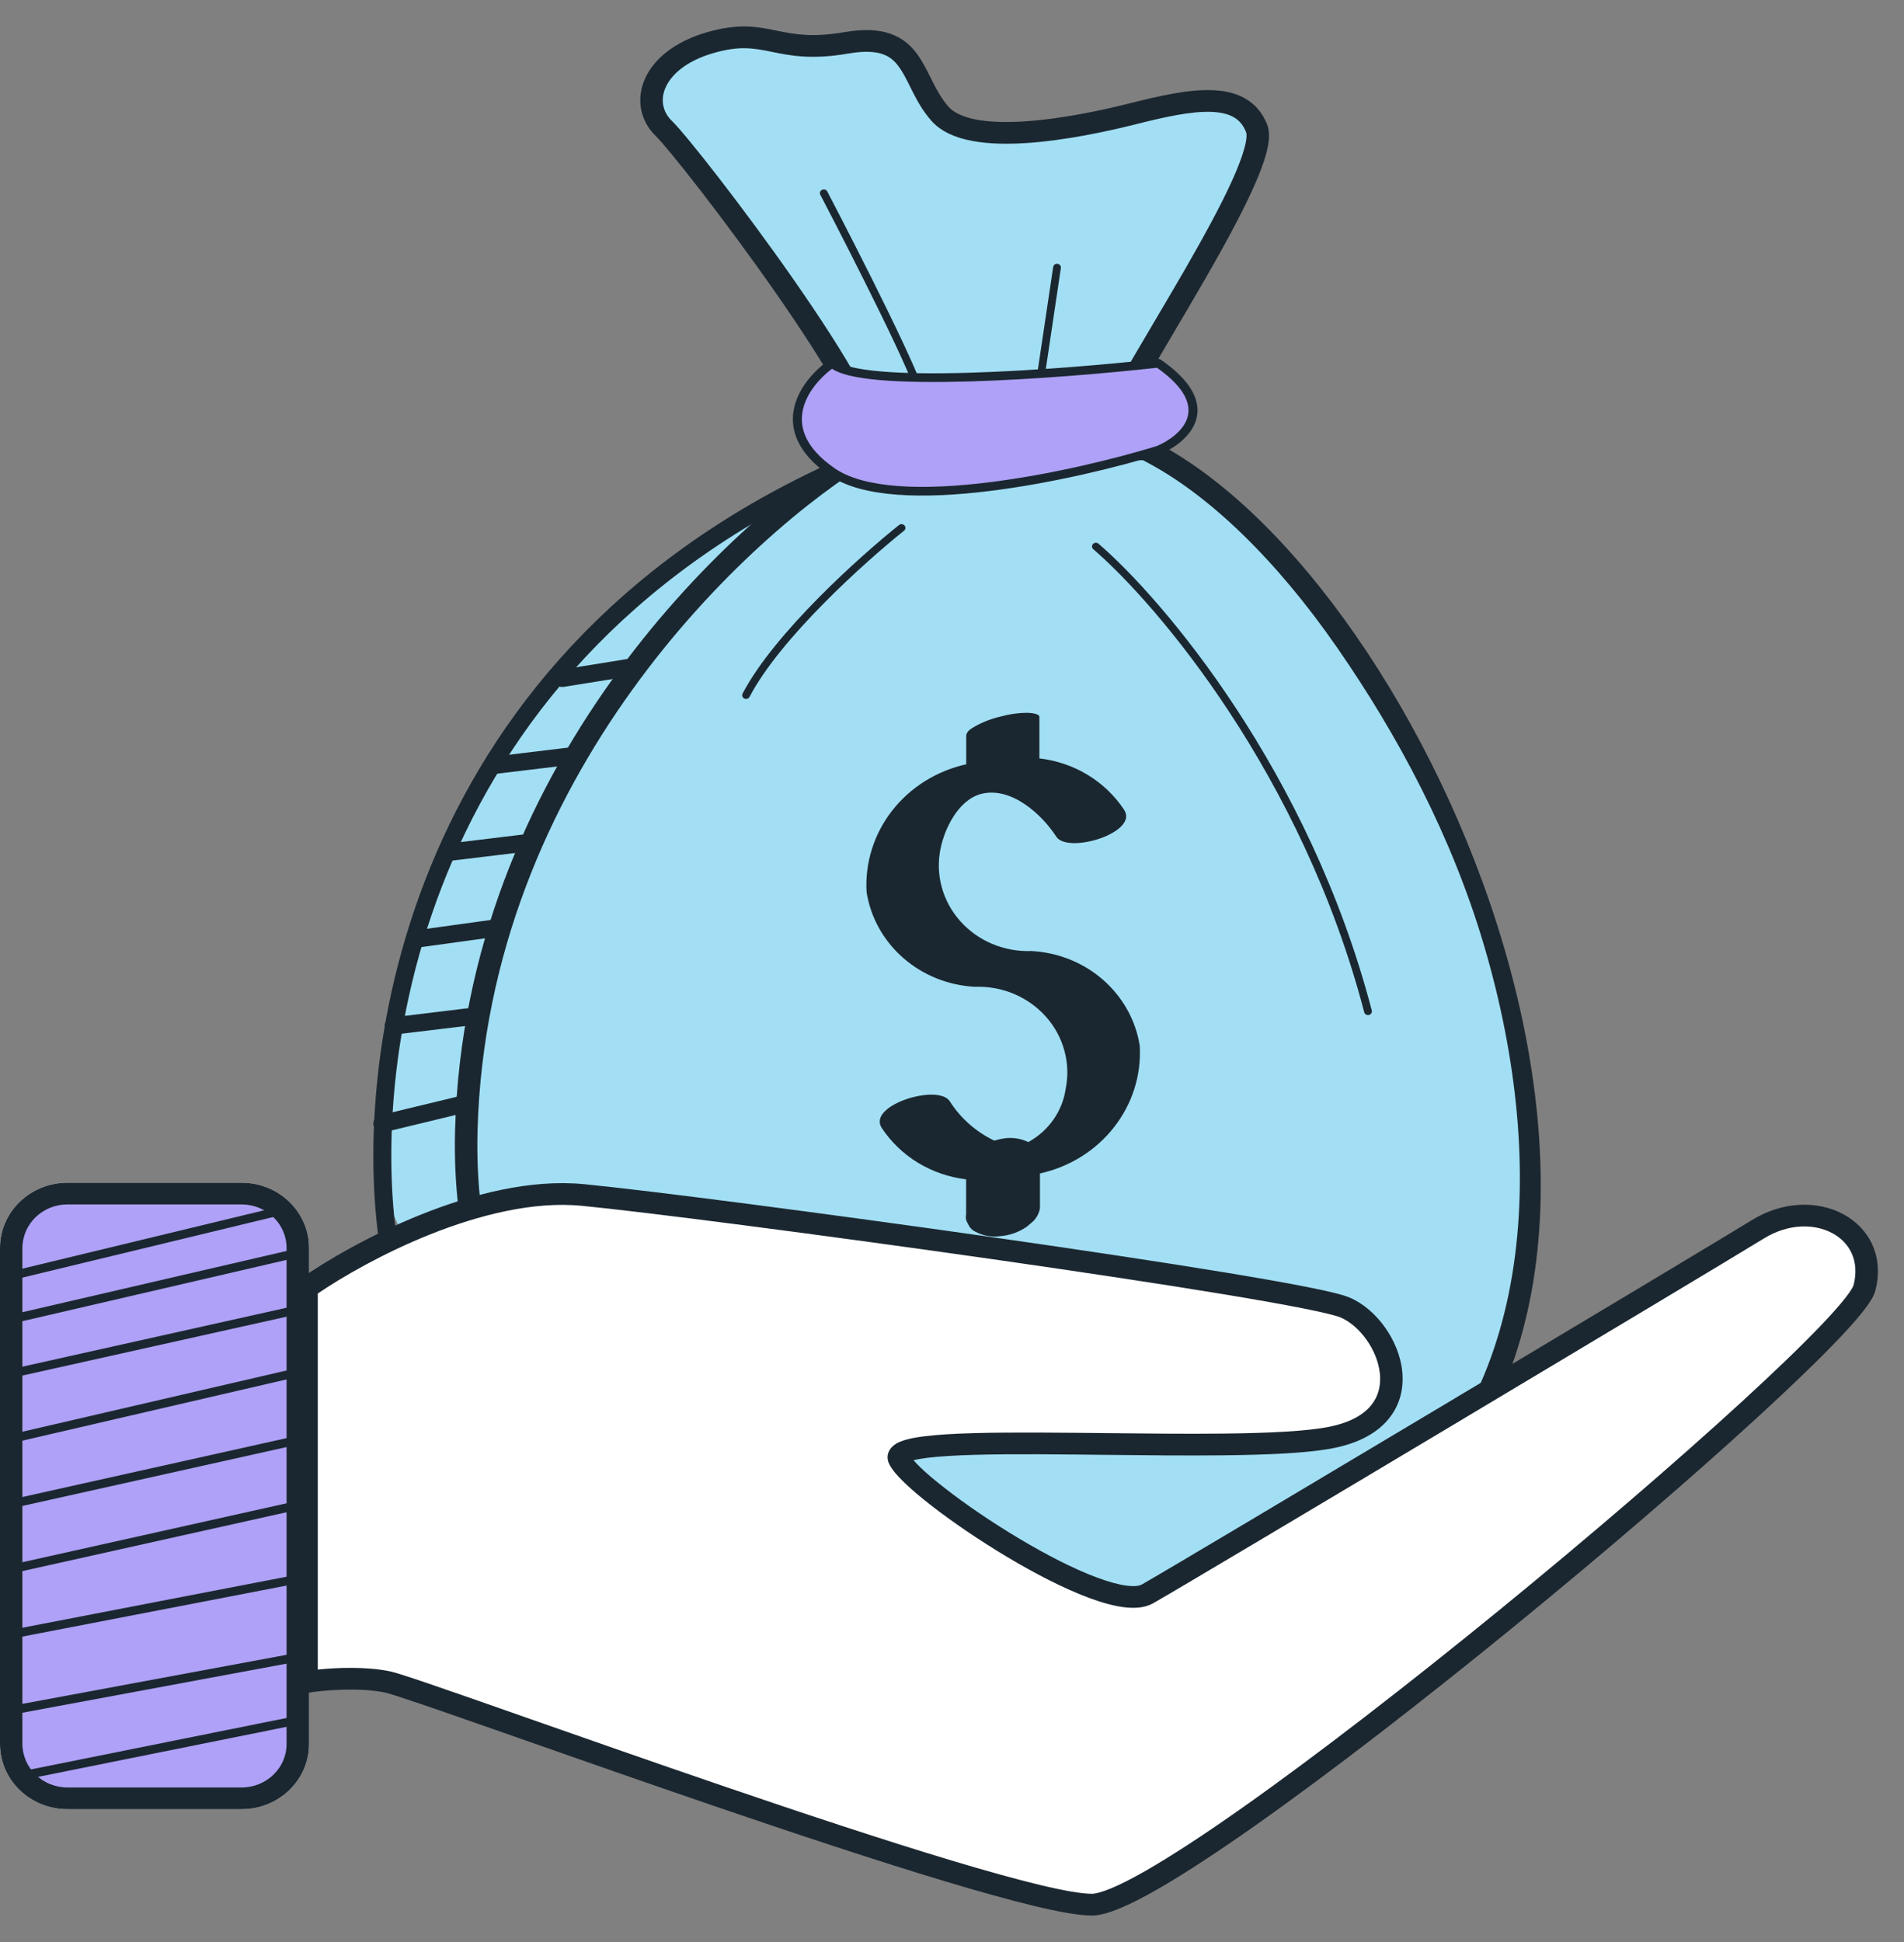 <svg width="51" height="52" viewBox="0 0 51 52" fill="none" xmlns="http://www.w3.org/2000/svg">
<rect x="0" y="0" width="51" height="52" fill="#808080" stroke="none"/>
<path d="M0 33.414C0 32.45 0.809 31.669 1.807 31.669H6.471C7.469 31.669 8.278 32.45 8.278 33.414V46.699C8.278 47.663 7.469 48.444 6.471 48.444H1.807C0.809 48.444 0 47.663 0 46.699V33.414Z" fill="white"/>
<path d="M10.241 31.544C10.482 33.638 14.759 38.622 16.867 40.852L20.181 13.799C17.47 14.963 14.157 18.454 12.651 21.363C11.145 24.271 9.94 28.926 10.241 31.544Z" fill="#A2DFF4"/>
<path fill-rule="evenodd" clip-rule="evenodd" d="M22.507 12.536C22.564 12.652 22.513 12.791 22.393 12.846C11.059 18.051 9.867 28.814 10.688 33.541C10.71 33.668 10.621 33.788 10.49 33.809C10.359 33.831 10.234 33.745 10.212 33.618C9.371 28.771 10.588 17.752 22.186 12.425C22.306 12.37 22.45 12.42 22.507 12.536Z" fill="#1B2730"/>
<path fill-rule="evenodd" clip-rule="evenodd" d="M17.105 17.834C17.127 17.96 17.038 18.08 16.907 18.102L15.1 18.392C14.969 18.413 14.845 18.328 14.823 18.201C14.801 18.074 14.889 17.954 15.021 17.933L16.828 17.642C16.959 17.621 17.083 17.707 17.105 17.834Z" fill="#1B2730"/>
<path fill-rule="evenodd" clip-rule="evenodd" d="M15.902 20.17C15.918 20.298 15.825 20.414 15.693 20.43L13.283 20.721C13.151 20.737 13.03 20.646 13.014 20.519C12.997 20.391 13.091 20.275 13.223 20.259L15.633 19.968C15.765 19.952 15.885 20.043 15.902 20.17Z" fill="#1B2730"/>
<path fill-rule="evenodd" clip-rule="evenodd" d="M14.697 22.497C14.713 22.625 14.62 22.741 14.488 22.757L12.078 23.048C11.946 23.064 11.825 22.974 11.809 22.846C11.793 22.718 11.886 22.602 12.018 22.586L14.428 22.295C14.56 22.279 14.68 22.37 14.697 22.497Z" fill="#1B2730"/>
<path fill-rule="evenodd" clip-rule="evenodd" d="M13.492 24.82C13.51 24.948 13.419 25.066 13.287 25.084L11.179 25.375C11.047 25.393 10.925 25.304 10.906 25.177C10.887 25.05 10.979 24.932 11.111 24.914L13.219 24.623C13.351 24.605 13.473 24.693 13.492 24.82Z" fill="#1B2730"/>
<path fill-rule="evenodd" clip-rule="evenodd" d="M13.191 27.152C13.207 27.279 13.114 27.395 12.982 27.411L10.572 27.702C10.44 27.718 10.32 27.628 10.303 27.5C10.287 27.373 10.38 27.256 10.512 27.241L12.922 26.95C13.054 26.934 13.175 27.024 13.191 27.152Z" fill="#1B2730"/>
<path fill-rule="evenodd" clip-rule="evenodd" d="M12.884 29.451C12.917 29.575 12.838 29.702 12.709 29.733L10.3 30.315C10.17 30.346 10.04 30.27 10.007 30.145C9.975 30.021 10.053 29.894 10.183 29.863L12.592 29.281C12.721 29.25 12.852 29.326 12.884 29.451Z" fill="#1B2730"/>
<path d="M0.602 32.998C0.602 32.355 1.142 31.834 1.807 31.834H6.626C7.292 31.834 7.831 32.355 7.831 32.998V46.961C7.831 47.603 7.292 48.124 6.626 48.124H1.807C1.142 48.124 0.602 47.603 0.602 46.961V32.998Z" fill="#AEA1F7"/>
<path fill-rule="evenodd" clip-rule="evenodd" d="M6.471 32.25H1.807C1.142 32.25 0.602 32.771 0.602 33.414V46.699C0.602 47.342 1.142 47.862 1.807 47.862H6.471C7.136 47.862 7.676 47.342 7.676 46.699V33.414C7.676 32.771 7.136 32.25 6.471 32.25ZM1.807 31.669C0.809 31.669 0 32.45 0 33.414V46.699C0 47.663 0.809 48.444 1.807 48.444H6.471C7.469 48.444 8.278 47.663 8.278 46.699V33.414C8.278 32.45 7.469 31.669 6.471 31.669H1.807Z" fill="#1B2730"/>
<path fill-rule="evenodd" clip-rule="evenodd" d="M7.859 33.693L0.329 35.439L0.273 35.212L7.803 33.467L7.859 33.693Z" fill="#1B2730"/>
<path fill-rule="evenodd" clip-rule="evenodd" d="M8.16 35.148L0.328 36.893L0.274 36.667L8.105 34.921L8.16 35.148Z" fill="#1B2730"/>
<path fill-rule="evenodd" clip-rule="evenodd" d="M7.859 36.893L0.329 38.638L0.273 38.412L7.803 36.667L7.859 36.893Z" fill="#1B2730"/>
<path fill-rule="evenodd" clip-rule="evenodd" d="M8.16 38.639L0.328 40.384L0.274 40.157L8.105 38.412L8.16 38.639Z" fill="#1B2730"/>
<path fill-rule="evenodd" clip-rule="evenodd" d="M8.16 40.384L0.328 42.129L0.274 41.903L8.105 40.157L8.16 40.384Z" fill="#1B2730"/>
<path fill-rule="evenodd" clip-rule="evenodd" d="M7.855 42.421L0.325 43.875L0.278 43.647L7.808 42.193L7.855 42.421Z" fill="#1B2730"/>
<path fill-rule="evenodd" clip-rule="evenodd" d="M8.155 44.457L0.324 45.912L0.278 45.683L8.11 44.229L8.155 44.457Z" fill="#1B2730"/>
<path fill-rule="evenodd" clip-rule="evenodd" d="M7.856 46.202L0.627 47.657L0.578 47.429L7.807 45.975L7.856 46.202Z" fill="#1B2730"/>
<path fill-rule="evenodd" clip-rule="evenodd" d="M7.559 32.529L0.33 34.275L0.272 34.049L7.501 32.304L7.559 32.529Z" fill="#1B2730"/>
<path d="M12.491 30.243C12.762 20.65 19.797 14.101 23.28 12.026C23.89 11.174 18.462 4.097 17.784 3.441C17.105 2.786 17.444 1.607 19.005 1.148C20.566 0.689 20.769 1.475 22.669 1.148C24.569 0.82 24.365 2.131 25.18 3.048C25.994 3.966 28.776 3.441 30.337 3.048C31.897 2.655 33.254 2.393 33.661 3.441C34.069 4.49 30.133 10.191 29.861 11.174C29.644 11.96 30.314 12.07 30.676 12.026C38.072 15.696 46.105 34.36 36.715 41.187C26.192 48.837 12.152 42.236 12.491 30.243Z" fill="#A2DFF4"/>
<path fill-rule="evenodd" clip-rule="evenodd" d="M29.277 14.566C29.316 14.525 29.381 14.522 29.424 14.558C31.173 16.064 35.072 20.661 36.744 27.056C36.758 27.11 36.724 27.164 36.668 27.177C36.612 27.19 36.556 27.158 36.542 27.105C34.882 20.753 31.007 16.189 29.285 14.706C29.242 14.67 29.239 14.607 29.277 14.566Z" fill="#1B2730"/>
<path fill-rule="evenodd" clip-rule="evenodd" d="M28.328 7.065C28.385 7.073 28.425 7.123 28.416 7.178L27.896 10.663C27.888 10.717 27.835 10.755 27.778 10.748C27.721 10.74 27.682 10.689 27.69 10.635L28.21 7.149C28.218 7.095 28.271 7.057 28.328 7.065Z" fill="#1B2730"/>
<path fill-rule="evenodd" clip-rule="evenodd" d="M22.02 5.083C22.071 5.058 22.134 5.078 22.159 5.127C22.593 5.958 23.245 7.228 23.787 8.341C24.059 8.898 24.303 9.416 24.48 9.82C24.569 10.022 24.641 10.197 24.691 10.335C24.716 10.403 24.736 10.464 24.75 10.515C24.764 10.564 24.773 10.611 24.773 10.649C24.773 10.704 24.727 10.749 24.669 10.749C24.612 10.749 24.565 10.704 24.565 10.649C24.565 10.637 24.561 10.611 24.549 10.565C24.537 10.521 24.519 10.466 24.495 10.4C24.447 10.268 24.376 10.098 24.288 9.897C24.113 9.496 23.87 8.981 23.599 8.426C23.057 7.315 22.407 6.046 21.973 5.216C21.947 5.167 21.968 5.107 22.02 5.083Z" fill="#1B2730"/>
<path fill-rule="evenodd" clip-rule="evenodd" d="M24.229 14.071C24.265 14.113 24.259 14.176 24.215 14.211C23.698 14.624 22.868 15.343 22.064 16.157C21.258 16.973 20.486 17.877 20.077 18.66C20.051 18.709 19.989 18.729 19.937 18.705C19.886 18.68 19.865 18.62 19.891 18.571C20.314 17.761 21.104 16.839 21.912 16.02C22.722 15.2 23.558 14.475 24.082 14.058C24.126 14.023 24.192 14.028 24.229 14.071Z" fill="#1B2730"/>
<path fill-rule="evenodd" clip-rule="evenodd" d="M20.805 0.821C21.264 0.914 21.743 1.012 22.616 0.861C23.121 0.774 23.523 0.789 23.851 0.904C24.186 1.021 24.41 1.23 24.579 1.465C24.713 1.652 24.821 1.869 24.922 2.07C24.942 2.111 24.962 2.151 24.982 2.19C25.104 2.433 25.231 2.659 25.408 2.859C25.548 3.016 25.797 3.137 26.166 3.205C26.53 3.272 26.975 3.281 27.458 3.249C28.422 3.186 29.487 2.961 30.26 2.767C31.034 2.572 31.805 2.395 32.44 2.413C32.763 2.422 33.074 2.481 33.34 2.63C33.614 2.783 33.819 3.018 33.943 3.339C34.03 3.562 33.988 3.845 33.918 4.107C33.843 4.387 33.714 4.715 33.553 5.07C33.231 5.781 32.763 6.633 32.279 7.473C31.998 7.961 31.707 8.454 31.434 8.915C31.239 9.245 31.054 9.558 30.89 9.841C30.69 10.185 30.518 10.488 30.388 10.734C30.254 10.989 30.177 11.16 30.152 11.249C30.108 11.409 30.117 11.506 30.134 11.56C30.15 11.61 30.178 11.643 30.219 11.669C30.319 11.734 30.491 11.755 30.638 11.737L30.731 11.726L30.813 11.767C32.726 12.716 34.65 14.616 36.31 17.008C37.974 19.406 39.392 22.325 40.28 25.343C42.048 31.352 41.748 37.892 36.896 41.419C26.196 49.198 11.843 42.5 12.19 30.235C12.463 20.596 19.461 14.002 23.026 11.835C23.026 11.829 23.026 11.822 23.025 11.814C23.021 11.749 23.002 11.654 22.96 11.528C22.876 11.275 22.721 10.944 22.508 10.553C22.081 9.773 21.446 8.798 20.765 7.822C20.085 6.848 19.365 5.879 18.773 5.113C18.174 4.339 17.721 3.793 17.57 3.647C17.141 3.232 17.036 2.645 17.278 2.105C17.517 1.572 18.077 1.116 18.917 0.869C19.334 0.747 19.67 0.705 19.973 0.709C20.274 0.714 20.53 0.765 20.772 0.814C20.783 0.816 20.794 0.818 20.805 0.821ZM19.964 1.291C19.731 1.287 19.456 1.319 19.093 1.426C18.372 1.638 17.982 2.001 17.831 2.337C17.683 2.665 17.748 2.995 17.996 3.236C18.185 3.417 18.665 4.002 19.256 4.765C19.853 5.537 20.579 6.514 21.265 7.497C21.95 8.479 22.599 9.474 23.04 10.281C23.26 10.684 23.434 11.05 23.534 11.351C23.583 11.501 23.618 11.646 23.627 11.778C23.635 11.904 23.622 12.06 23.527 12.191L23.491 12.241L23.438 12.273C20.006 14.318 13.06 20.79 12.792 30.251C12.46 41.971 26.187 48.476 36.534 40.955C41.072 37.655 41.509 31.29 39.759 25.343C38.888 22.383 37.439 19.679 35.81 17.332C34.201 15.013 32.376 13.222 30.614 12.323C30.402 12.334 30.116 12.303 29.884 12.153C29.739 12.059 29.618 11.92 29.558 11.73C29.499 11.543 29.506 11.332 29.57 11.099C29.614 10.942 29.719 10.72 29.851 10.47C29.987 10.213 30.163 9.901 30.364 9.556C30.535 9.263 30.721 8.948 30.916 8.619C31.185 8.163 31.471 7.68 31.753 7.191C32.235 6.352 32.692 5.521 33.002 4.837C33.157 4.494 33.271 4.198 33.334 3.961C33.403 3.707 33.395 3.582 33.379 3.543C33.3 3.34 33.183 3.215 33.039 3.134C32.888 3.05 32.686 3.002 32.423 2.995C31.888 2.98 31.2 3.131 30.413 3.33C29.625 3.528 28.519 3.762 27.499 3.83C26.989 3.863 26.488 3.856 26.053 3.776C25.622 3.697 25.218 3.538 24.951 3.237C24.721 2.979 24.568 2.697 24.44 2.446C24.416 2.398 24.394 2.353 24.372 2.309C24.272 2.109 24.188 1.942 24.084 1.797C23.965 1.631 23.833 1.516 23.646 1.451C23.452 1.383 23.167 1.357 22.722 1.434C21.734 1.604 21.166 1.489 20.675 1.389C20.666 1.387 20.657 1.385 20.648 1.383C20.406 1.334 20.2 1.295 19.964 1.291Z" fill="#1B2730"/>
<path d="M26.114 26.423C26.474 26.41 26.832 26.475 27.162 26.614C27.492 26.754 27.785 26.963 28.019 27.227C28.253 27.491 28.422 27.802 28.512 28.138C28.603 28.473 28.614 28.824 28.543 29.164C28.5 29.458 28.387 29.738 28.214 29.983C28.041 30.229 27.812 30.433 27.544 30.581C27.364 30.494 27.161 30.457 26.96 30.474C26.849 30.487 26.74 30.51 26.633 30.542C26.14 30.305 25.727 29.94 25.44 29.487C25.132 29.009 23.227 29.591 23.616 30.199C23.864 30.575 24.195 30.894 24.586 31.133C24.977 31.371 25.418 31.523 25.878 31.578V32.518C25.868 32.561 25.868 32.606 25.877 32.649C25.886 32.692 25.903 32.733 25.929 32.77C25.962 32.856 26.026 32.928 26.11 32.972C26.311 33.084 26.544 33.13 26.774 33.102C27.039 33.083 27.294 32.993 27.509 32.843L27.681 32.695C27.772 32.6 27.833 32.482 27.856 32.354V31.421C28.65 31.246 29.353 30.807 29.842 30.181C30.331 29.555 30.575 28.784 30.529 28.002C30.422 27.322 30.075 26.698 29.545 26.235C29.016 25.773 28.337 25.501 27.623 25.465C27.263 25.478 26.904 25.412 26.574 25.273C26.244 25.134 25.951 24.924 25.717 24.66C25.483 24.397 25.315 24.085 25.224 23.75C25.133 23.414 25.123 23.064 25.193 22.724C25.301 22.186 25.668 21.425 26.273 21.26C27.083 21.046 27.912 21.811 28.291 22.4C28.597 22.878 30.505 22.296 30.113 21.687C29.864 21.31 29.532 20.99 29.139 20.751C28.746 20.512 28.303 20.361 27.841 20.307V19.195C27.841 19.092 27.536 19.088 27.504 19.086C27.263 19.089 27.024 19.123 26.793 19.189C26.556 19.244 26.328 19.331 26.118 19.449C26.02 19.507 25.881 19.579 25.881 19.708V20.465C25.088 20.641 24.385 21.08 23.897 21.706C23.408 22.332 23.166 23.104 23.212 23.886C23.318 24.565 23.665 25.189 24.194 25.651C24.722 26.113 25.4 26.386 26.114 26.423Z" fill="#1B2730"/>
<path d="M15.607 31.996C12.892 31.734 9.545 33.547 8.21 34.486V45.036C8.618 44.971 9.622 44.879 10.382 45.036C11.332 45.233 26.802 51 29.245 51C31.688 51 49.534 36.059 49.941 34.486C50.348 32.913 48.584 31.996 47.091 32.913C45.598 33.831 31.892 42.022 30.738 42.677C29.584 43.333 24.495 39.925 24.088 39.073C23.681 38.221 33.181 39.008 35.691 38.483C38.202 37.959 37.252 35.535 36.031 35.01C34.809 34.486 18.999 32.324 15.607 31.996Z" fill="white"/>
<path fill-rule="evenodd" clip-rule="evenodd" d="M8.512 34.636V44.705C9.022 44.652 9.805 44.62 10.445 44.752C10.588 44.782 10.957 44.902 11.465 45.075C11.985 45.252 12.678 45.494 13.489 45.778C13.718 45.858 13.957 45.942 14.204 46.029C15.706 46.555 17.513 47.189 19.354 47.818C21.499 48.551 23.687 49.276 25.49 49.818C26.392 50.089 27.194 50.313 27.845 50.47C28.505 50.628 28.981 50.709 29.245 50.709C29.334 50.709 29.499 50.671 29.757 50.565C30.006 50.462 30.311 50.307 30.666 50.105C31.376 49.7 32.267 49.116 33.275 48.406C35.289 46.986 37.756 45.074 40.162 43.111C42.567 41.148 44.908 39.136 46.671 37.519C47.553 36.71 48.288 36.003 48.813 35.451C49.076 35.174 49.282 34.941 49.428 34.755C49.501 34.663 49.555 34.585 49.593 34.523C49.634 34.458 49.646 34.424 49.648 34.416C49.819 33.757 49.54 33.267 49.081 33.02C48.61 32.766 47.915 32.752 47.252 33.159C45.758 34.077 32.049 42.271 30.891 42.928C30.66 43.059 30.373 43.07 30.098 43.034C29.815 42.998 29.495 42.907 29.161 42.782C28.491 42.532 27.716 42.131 26.975 41.688C26.232 41.244 25.511 40.752 24.948 40.315C24.667 40.096 24.421 39.889 24.231 39.706C24.049 39.531 23.89 39.353 23.815 39.195C23.779 39.12 23.761 39.026 23.786 38.928C23.811 38.832 23.868 38.763 23.924 38.715C24.025 38.628 24.163 38.578 24.286 38.545C24.544 38.475 24.919 38.433 25.357 38.405C26.243 38.35 27.482 38.353 28.799 38.365C29.082 38.367 29.369 38.371 29.658 38.374C30.715 38.385 31.79 38.397 32.758 38.386C34 38.373 35.035 38.323 35.628 38.199C36.205 38.079 36.545 37.858 36.736 37.617C36.926 37.377 36.993 37.086 36.961 36.776C36.928 36.464 36.795 36.141 36.598 35.866C36.4 35.59 36.152 35.381 35.908 35.276C35.858 35.255 35.747 35.221 35.563 35.176C35.386 35.133 35.157 35.084 34.881 35.029C34.33 34.92 33.603 34.792 32.75 34.651C31.047 34.37 28.852 34.041 26.589 33.717C22.059 33.07 17.265 32.449 15.576 32.286C14.292 32.162 12.831 32.529 11.506 33.059C10.267 33.556 9.178 34.183 8.512 34.636ZM11.276 32.522C12.637 31.977 14.207 31.569 15.636 31.707C17.341 31.871 22.148 32.495 26.677 33.142C28.942 33.466 31.142 33.796 32.852 34.078C33.707 34.219 34.441 34.348 35.002 34.459C35.282 34.514 35.521 34.566 35.711 34.612C35.895 34.657 36.05 34.701 36.153 34.745C36.52 34.902 36.848 35.193 37.093 35.535C37.34 35.879 37.516 36.294 37.56 36.718C37.604 37.146 37.514 37.592 37.214 37.97C36.915 38.348 36.433 38.627 35.755 38.768C35.093 38.906 33.998 38.955 32.765 38.968C31.789 38.979 30.705 38.967 29.647 38.956C29.36 38.952 29.074 38.949 28.793 38.947C27.472 38.934 26.255 38.932 25.396 38.986C24.977 39.012 24.664 39.05 24.469 39.1C24.516 39.153 24.577 39.218 24.656 39.294C24.826 39.458 25.054 39.651 25.326 39.861C25.867 40.282 26.567 40.761 27.292 41.193C28.017 41.627 28.757 42.008 29.378 42.239C29.689 42.355 29.96 42.43 30.177 42.458C30.403 42.487 30.527 42.46 30.585 42.427C31.734 41.774 45.437 33.585 46.929 32.668C47.76 32.158 48.692 32.144 49.375 32.512C50.07 32.887 50.469 33.643 50.233 34.557C50.21 34.647 50.163 34.737 50.111 34.821C50.058 34.908 49.989 35.004 49.908 35.107C49.746 35.313 49.525 35.562 49.257 35.844C48.718 36.41 47.972 37.128 47.086 37.941C45.312 39.568 42.963 41.587 40.551 43.555C38.139 45.523 35.66 47.445 33.63 48.876C32.615 49.591 31.707 50.187 30.972 50.606C30.605 50.815 30.276 50.983 29.994 51.099C29.722 51.212 29.462 51.291 29.245 51.291C28.898 51.291 28.357 51.192 27.7 51.034C27.033 50.874 26.218 50.646 25.311 50.374C23.497 49.828 21.3 49.1 19.153 48.366C17.309 47.736 15.499 47.102 13.998 46.575C13.751 46.489 13.513 46.405 13.284 46.325C12.472 46.041 11.782 45.8 11.265 45.624C10.735 45.444 10.413 45.341 10.319 45.321C9.614 45.175 8.654 45.26 8.26 45.324L7.909 45.38V34.338L8.033 34.251C8.718 33.769 9.909 33.069 11.276 32.522Z" fill="#1B2730"/>
<path d="M22.289 12.636C20.602 11.472 21.586 10.211 22.289 9.727C23.012 10.425 28.414 10.018 31.024 9.727C32.711 10.89 31.727 11.763 31.024 12.054C28.815 12.732 23.976 13.799 22.289 12.636Z" fill="#AEA1F7"/>
<path fill-rule="evenodd" clip-rule="evenodd" d="M22.219 9.632C22.267 9.599 22.333 9.604 22.374 9.644C22.441 9.708 22.577 9.772 22.795 9.826C23.008 9.879 23.281 9.919 23.602 9.946C24.244 10.001 25.064 10.007 25.945 9.981C27.708 9.931 29.707 9.756 31.01 9.611C31.04 9.608 31.07 9.615 31.094 9.632C31.953 10.225 32.181 10.779 32.036 11.251C31.897 11.701 31.434 12.011 31.072 12.161C31.068 12.162 31.064 12.164 31.061 12.165C29.951 12.506 28.182 12.944 26.476 13.151C25.623 13.255 24.782 13.301 24.046 13.247C23.312 13.194 22.667 13.04 22.219 12.73C21.785 12.431 21.514 12.119 21.369 11.806C21.223 11.492 21.209 11.184 21.276 10.901C21.408 10.341 21.855 9.883 22.219 9.632ZM22.286 9.874C21.965 10.115 21.616 10.504 21.511 10.953C21.454 11.191 21.466 11.446 21.589 11.711C21.712 11.977 21.95 12.259 22.359 12.541C22.754 12.813 23.347 12.963 24.064 13.015C24.779 13.067 25.602 13.023 26.446 12.92C28.131 12.716 29.882 12.282 30.982 11.945C31.321 11.803 31.698 11.532 31.805 11.184C31.904 10.861 31.785 10.406 30.991 9.847C29.683 9.992 27.703 10.164 25.952 10.214C25.067 10.239 24.237 10.234 23.581 10.178C23.253 10.15 22.966 10.109 22.735 10.052C22.556 10.007 22.4 9.951 22.286 9.874Z" fill="#1B2730"/>
</svg>

